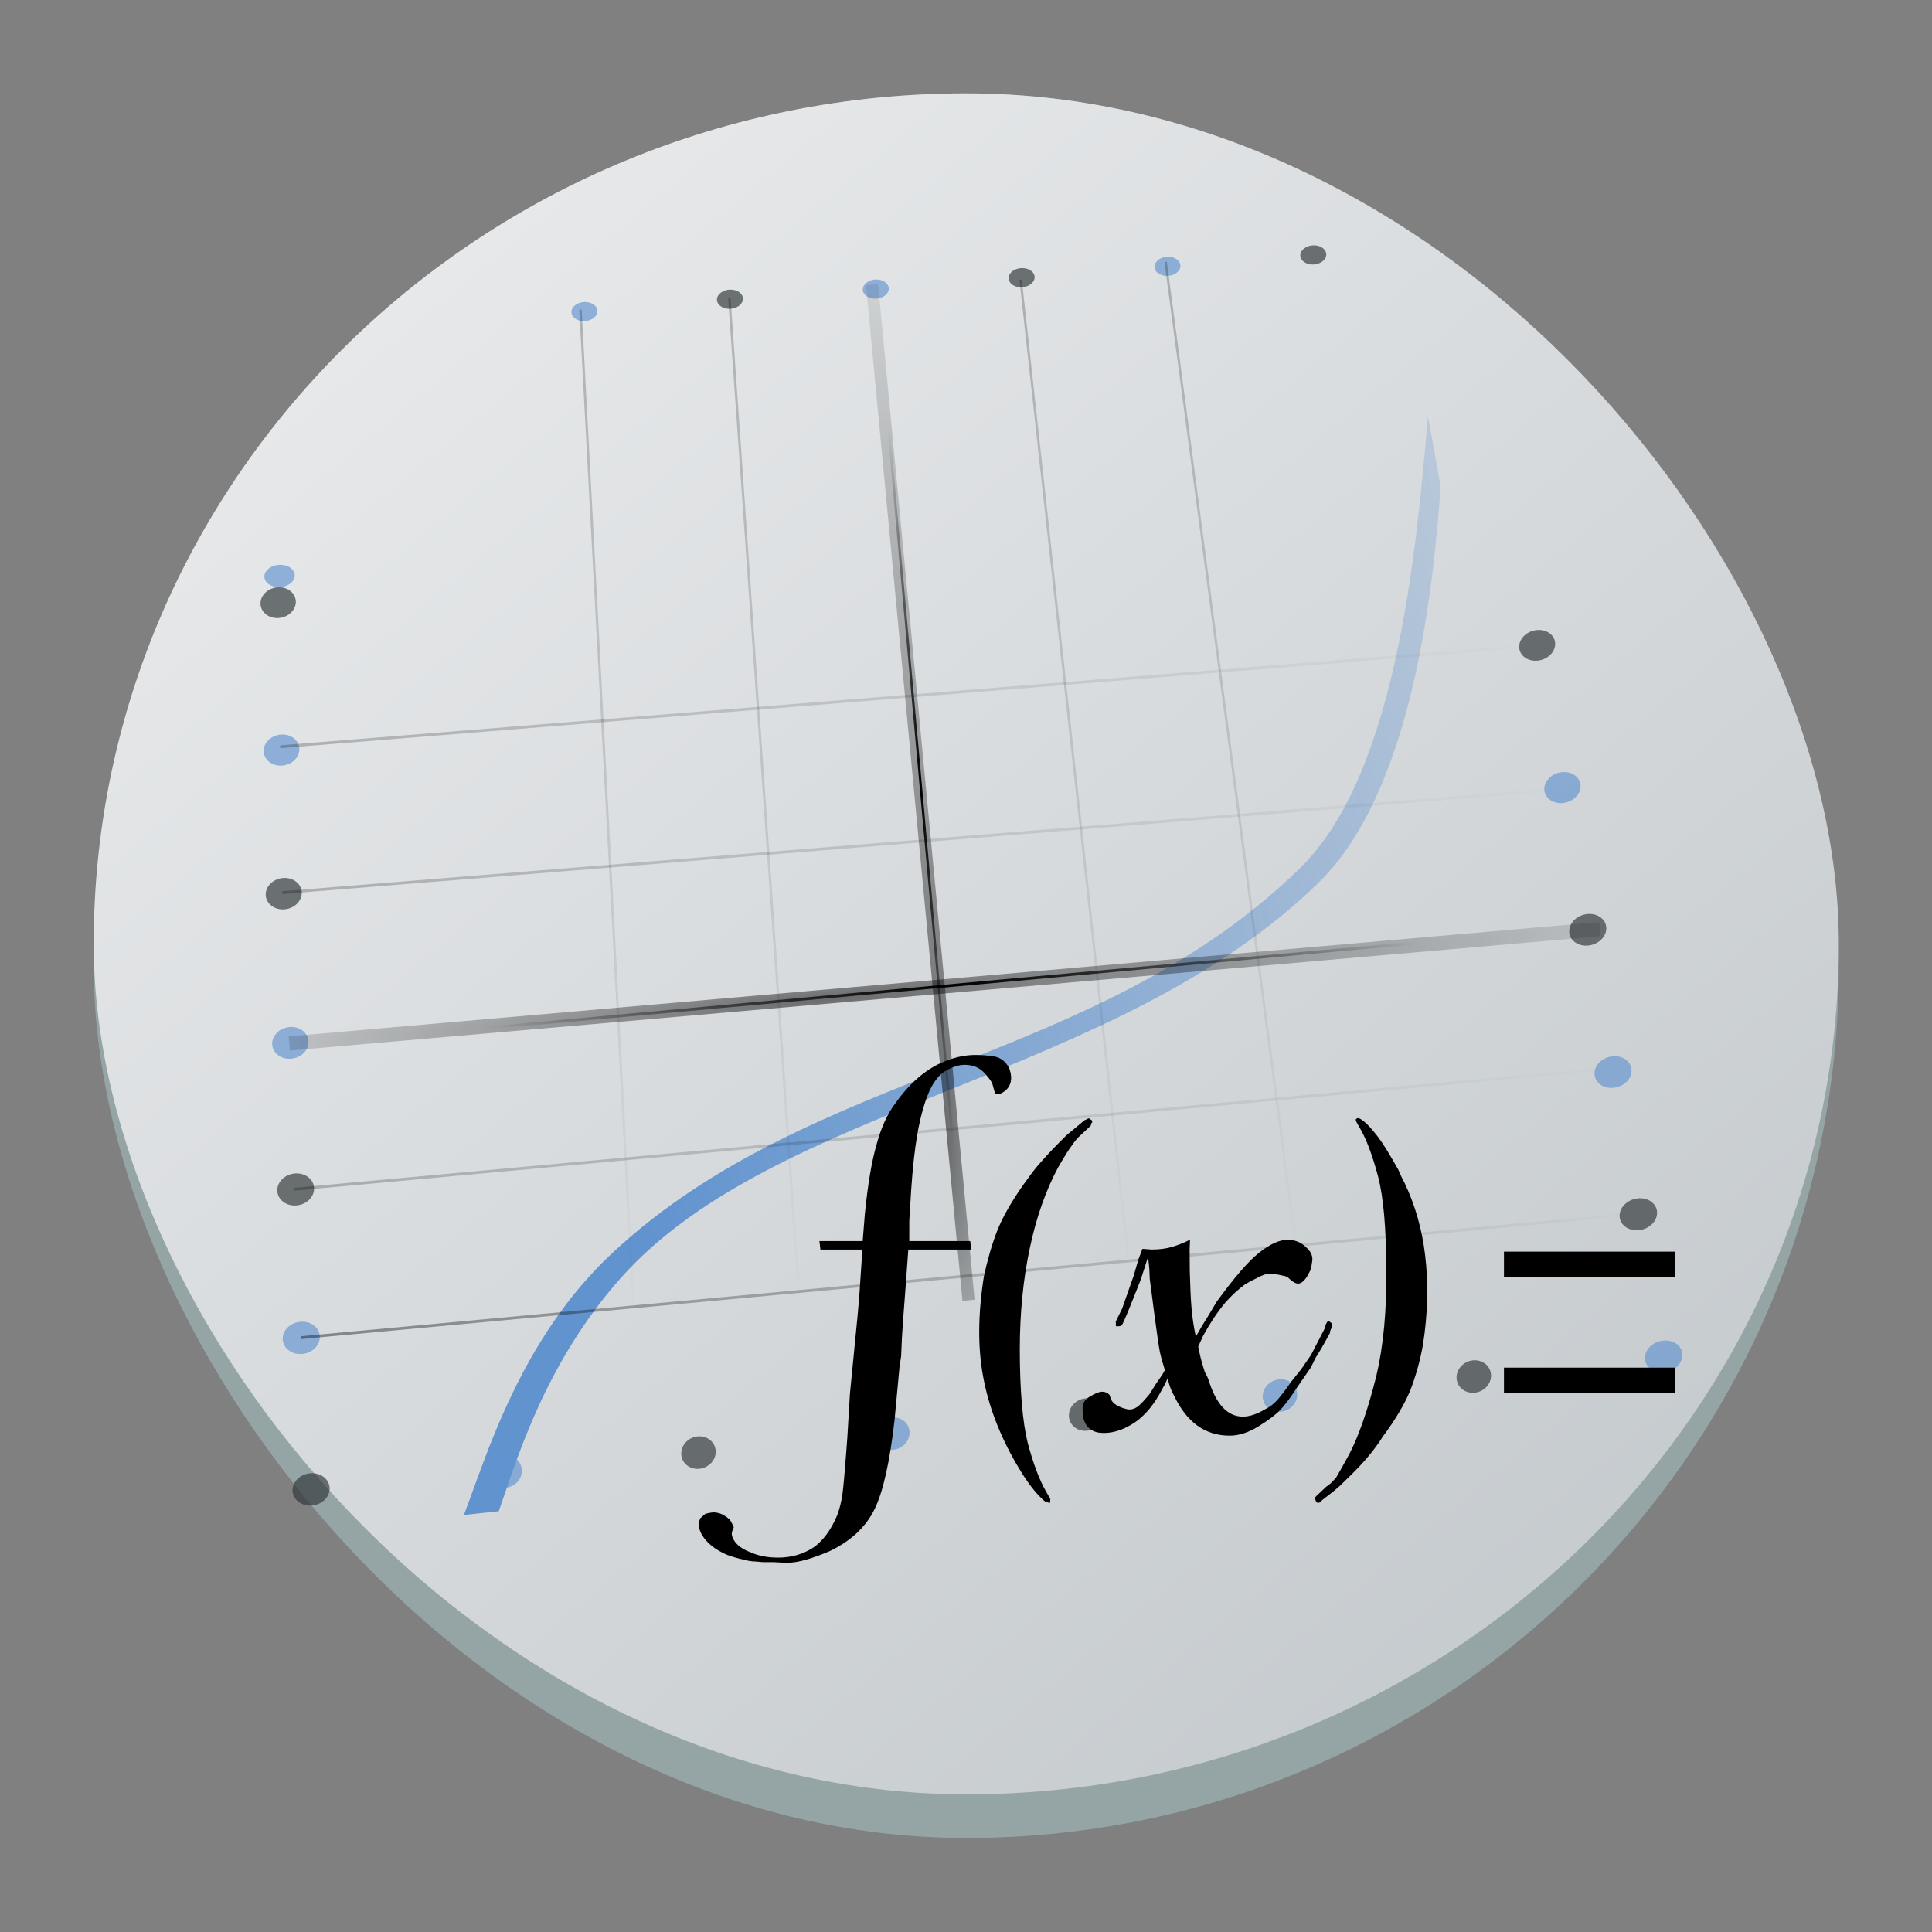 <?xml version="1.0" encoding="UTF-8" standalone="no"?>
<!-- Generator: Adobe Illustrator 12.0.0, SVG Export Plug-In . SVG Version: 6.00 Build 51448)  -->

<svg
   version="1.0"
   id="Livello_1"
   width="62"
   height="62"
   viewBox="0 0 62 62"
   overflow="visible"
   enable-background="new 0 0 126 111.715"
   xml:space="preserve"
   sodipodi:version="0.32"
   inkscape:version="1.4 (e7c3feb100, 2024-10-09)"
   sodipodi:docname="kmplot.svg"
   xmlns:inkscape="http://www.inkscape.org/namespaces/inkscape"
   xmlns:sodipodi="http://sodipodi.sourceforge.net/DTD/sodipodi-0.dtd"
   xmlns:xlink="http://www.w3.org/1999/xlink"
   xmlns="http://www.w3.org/2000/svg"
   xmlns:svg="http://www.w3.org/2000/svg"
   xmlns:rdf="http://www.w3.org/1999/02/22-rdf-syntax-ns#"
   xmlns:cc="http://creativecommons.org/ns#"
   xmlns:dc="http://purl.org/dc/elements/1.1/"><rect x="0" y="0" width="62" height="62" fill="#808080" stroke="none"/><defs
   id="defs242"><linearGradient
     inkscape:collect="always"
     id="linearGradient3270"><stop
       style="stop-color:#6193cf;stop-opacity:1;"
       offset="0"
       id="stop3272" /><stop
       style="stop-color:#6193cf;stop-opacity:0;"
       offset="1"
       id="stop3274" /></linearGradient><linearGradient
     inkscape:collect="always"
     id="linearGradient3198"><stop
       style="stop-color:black;stop-opacity:1;"
       offset="0"
       id="stop3200" /><stop
       style="stop-color:black;stop-opacity:0;"
       offset="1"
       id="stop3202" /></linearGradient><linearGradient
     id="linearGradient2866"><stop
       id="stop2868"
       offset="0"
       style="stop-color:#efefef;stop-opacity:1;" /><stop
       style="stop-color:#f8f8f8;stop-opacity:1;"
       offset="0.5"
       id="stop2874" /><stop
       id="stop2870"
       offset="1"
       style="stop-color:#e0e0e0;stop-opacity:1;" /></linearGradient><linearGradient
     id="linearGradient3670"><stop
       style="stop-color:#e8e8e8;stop-opacity:1;"
       offset="0"
       id="stop3672" /><stop
       style="stop-color:#969696;stop-opacity:0;"
       offset="1"
       id="stop3674" /></linearGradient><linearGradient
     id="linearGradient3650"><stop
       style="stop-color:#545454;stop-opacity:1;"
       offset="0"
       id="stop3652" /><stop
       style="stop-color:#b1b1b1;stop-opacity:1;"
       offset="1"
       id="stop3654" /></linearGradient><linearGradient
     id="linearGradient3396"><stop
       id="stop3398"
       offset="0"
       style="stop-color:#040404;stop-opacity:0;" /><stop
       style="stop-color:#040404;stop-opacity:0;"
       offset="0.65"
       id="stop3402" /><stop
       id="stop3400"
       offset="1"
       style="stop-color:#040404;stop-opacity:1;" /></linearGradient><linearGradient
     id="linearGradient3251"><stop
       style="stop-color:white;stop-opacity:1;"
       offset="0"
       id="stop3253" /><stop
       style="stop-color:#efefef;stop-opacity:1;"
       offset="1"
       id="stop3255" /></linearGradient><linearGradient
     id="linearGradient3243"><stop
       style="stop-color:yellow;stop-opacity:1;"
       offset="0"
       id="stop3245" /><stop
       style="stop-color:#ffbf00;stop-opacity:1;"
       offset="1"
       id="stop3247" /></linearGradient><linearGradient
     id="linearGradient2995"><stop
       style="stop-color:#4b4b4b;stop-opacity:1;"
       offset="0"
       id="stop2997" /><stop
       style="stop-color:#676767;stop-opacity:1;"
       offset="1"
       id="stop2999" /></linearGradient><linearGradient
     inkscape:collect="always"
     id="linearGradient2979"><stop
       style="stop-color:white;stop-opacity:1;"
       offset="0"
       id="stop2981" /><stop
       style="stop-color:white;stop-opacity:0;"
       offset="1"
       id="stop2983" /></linearGradient><linearGradient
     id="a-3"
     x1="428.816"
     x2="388.865"
     y1="547.634"
     y2="499.679"
     gradientTransform="matrix(1.051,0,0,1.05,-464.102,-472.99)"
     gradientUnits="userSpaceOnUse"><stop
       stop-color="#bdc3c7"
       offset="0"
       id="stop2193" /><stop
       stop-color="#eff0f1"
       offset="1"
       id="stop2195" /></linearGradient><linearGradient
     id="f"
     y1="42"
     x1="41"
     y2="10"
     x2="5"
     gradientUnits="userSpaceOnUse"
     gradientTransform="translate(38,-40.04)"><stop
       stop-color="#2e5d89"
       id="stop23" /><stop
       offset="1"
       stop-color="#1b92f4"
       id="stop25" /></linearGradient><linearGradient
     id="g"
     y1="42"
     x1="41"
     y2="10"
     x2="5"
     gradientUnits="userSpaceOnUse"
     gradientTransform="translate(-106.434,-56.06)"><stop
       stop-color="#06a370"
       id="stop28" /><stop
       offset="1"
       stop-color="#22d1b0"
       id="stop30" /></linearGradient><linearGradient
     gradientTransform="matrix(1.05,0,0,1.05,-378.117,-539.367)"
     gradientUnits="userSpaceOnUse"
     x2="426.695"
     y2="499.921"
     y1="547.675"
     id="a-6"
     x1="389.32"><stop
       stop-color="#18222a"
       style="stop-color:#1e2b35;stop-opacity:1"
       id="stop216" /><stop
       stop-color="#566069"
       offset="1"
       style="stop-color:#6d7983;stop-opacity:1"
       id="stop218" /></linearGradient><linearGradient
     id="linearGradient2086"><stop
       style="stop-color:#3f627d;stop-opacity:1;"
       offset="0"
       id="stop2088" /><stop
       style="stop-color:#000000;stop-opacity:1;"
       offset="1"
       id="stop2087" /></linearGradient><radialGradient
     cx="261.679"
     cy="652.951"
     r="470.012"
     fx="261.679"
     fy="652.951"
     id="radialGradient715-6-2"
     xlink:href="#linearGradient649"
     gradientTransform="scale(1.025,0.975)"
     gradientUnits="userSpaceOnUse" /><linearGradient
     id="linearGradient649"><stop
       style="stop-color:#ff97ff;stop-opacity:1;"
       offset="0"
       id="stop650" /><stop
       style="stop-color:#ff0000;stop-opacity:1;"
       offset="1"
       id="stop651" /></linearGradient><linearGradient
     id="linearGradient637"><stop
       style="stop-color:#ffffff;stop-opacity:0.635;"
       offset="0"
       id="stop638" /><stop
       style="stop-color:#ffffff;stop-opacity:0.239;"
       offset="1"
       id="stop639" /></linearGradient><linearGradient
     id="linearGradient2099"><stop
       style="stop-color:#ffff00;stop-opacity:0.635;"
       offset="0"
       id="stop2133-7-6" /><stop
       style="stop-color:#ffc200;stop-opacity:0;"
       offset="1"
       id="stop2134-5-1" /></linearGradient><linearGradient
     id="linearGradient2103"><stop
       style="stop-color:#ffffff;stop-opacity:1;"
       offset="0"
       id="stop2139-2-9" /><stop
       style="stop-color:#1d9dff;stop-opacity:1;"
       offset="1"
       id="stop2140-8-2" /></linearGradient><linearGradient
     id="linearGradient2107"><stop
       style="stop-color:#5ed7ff;stop-opacity:0.729;"
       offset="0"
       id="stop2145-3-3" /><stop
       style="stop-color:#005f8d;stop-opacity:0.71;"
       offset="1"
       id="stop2146-6-7" /></linearGradient><linearGradient
     x1="0"
     y1="0"
     x2="1"
     y2="0"
     id="linearGradient2109"
     xlink:href="#linearGradient2086"
     gradientUnits="objectBoundingBox"
     spreadMethod="pad" /><radialGradient
     cx="0.5"
     cy="0.977"
     r="0.703"
     fx="0.5"
     fy="0.977"
     id="radialGradient2143"
     xlink:href="#linearGradient607" /><radialGradient
     cx="0.5"
     cy="0.555"
     r="0.486"
     fx="0.5"
     fy="0.555"
     id="radialGradient2145"
     xlink:href="#linearGradient649" /><radialGradient
     cx="0.991"
     cy="0.508"
     r="1.812"
     fx="0.991"
     fy="0.508"
     id="radialGradient2147"
     xlink:href="#linearGradient717" /><linearGradient
     x1="0.483"
     y1="-2.9551026e-07"
     x2="0.483"
     y2="0.875"
     id="linearGradient2111"
     xlink:href="#linearGradient637" /><radialGradient
     cx="1.121"
     cy="0.516"
     r="1.592"
     fx="1.121"
     fy="0.516"
     id="radialGradient2150"
     xlink:href="#linearGradient717" /><radialGradient
     cx="0.5"
     cy="0.555"
     r="0.486"
     fx="0.5"
     fy="0.555"
     id="radialGradient2152"
     xlink:href="#linearGradient638" /><radialGradient
     cx="0.507"
     cy="0.93"
     r="0.739"
     fx="0.507"
     fy="0.93"
     id="radialGradient2154"
     xlink:href="#linearGradient717" /><linearGradient
     x1="0.463"
     y1="0.039"
     x2="0.456"
     y2="0.766"
     id="linearGradient2113"
     xlink:href="#linearGradient641" /><radialGradient
     cx="0.5"
     cy="0.977"
     r="0.703"
     fx="0.5"
     fy="0.977"
     id="radialGradient2186"
     xlink:href="#linearGradient607"
     style="fill:url(#radialGradient610-6)" /><radialGradient
     cx="0.5"
     cy="0.555"
     r="0.486"
     fx="0.5"
     fy="0.555"
     id="radialGradient2188"
     xlink:href="#linearGradient649"
     style="fill:url(#radialGradient610-6)" /><radialGradient
     cx="0.991"
     cy="0.508"
     r="1.812"
     fx="0.991"
     fy="0.508"
     id="radialGradient2190"
     xlink:href="#linearGradient717"
     style="fill:url(#radialGradient610-6)" /><radialGradient
     cx="1.121"
     cy="0.516"
     r="1.592"
     fx="1.121"
     fy="0.516"
     id="radialGradient2194"
     xlink:href="#linearGradient717"
     style="fill:url(#radialGradient610-6)" /><radialGradient
     cx="0.5"
     cy="0.555"
     r="0.486"
     fx="0.5"
     fy="0.555"
     id="radialGradient2196"
     xlink:href="#linearGradient638"
     style="fill:url(#radialGradient610-6)" /><radialGradient
     cx="0.507"
     cy="0.93"
     r="0.739"
     fx="0.507"
     fy="0.93"
     id="radialGradient2198"
     xlink:href="#linearGradient717"
     style="fill:url(#radialGradient610-6)" /><radialGradient
     inkscape:collect="always"
     xlink:href="#linearGradient3198"
     id="radialGradient3142-3-9"
     cx="56.618"
     cy="53.388"
     fx="56.618"
     fy="53.388"
     r="6.058"
     gradientTransform="matrix(0.291,-0.001,-0.107,2.007,125.94,-78.773)"
     gradientUnits="userSpaceOnUse" /><radialGradient
     inkscape:collect="always"
     xlink:href="#linearGradient3198"
     id="radialGradient3186-8-1"
     cx="56.53"
     cy="53.388"
     fx="55.983"
     fy="56.927"
     r="6.723"
     gradientTransform="matrix(0.29,-0.045,0.225,2.386,108.276,-96.559)"
     gradientUnits="userSpaceOnUse" /><radialGradient
     inkscape:collect="always"
     xlink:href="#linearGradient3198"
     id="radialGradient3130-5-2"
     cx="64.506"
     cy="63.379"
     fx="64.506"
     fy="63.379"
     r="45.848"
     gradientTransform="matrix(0.341,-0.002,-0.002,0.03,115.345,31.142)"
     gradientUnits="userSpaceOnUse" /><radialGradient
     inkscape:collect="always"
     xlink:href="#linearGradient3198"
     id="radialGradient3196-8-7"
     cx="64.681"
     cy="63.379"
     fx="58.186"
     fy="64.543"
     r="46.601"
     gradientTransform="matrix(0.446,-0.039,8.7620254e-4,0.032,108.423,33.489)"
     gradientUnits="userSpaceOnUse" /><linearGradient
     inkscape:collect="always"
     xlink:href="#a-3"
     id="linearGradient2336"
     gradientUnits="userSpaceOnUse"
     gradientTransform="matrix(1.051,0,0,1.05,-291.629,-517.519)"
     x1="428.816"
     y1="547.634"
     x2="388.865"
     y2="499.679" /><linearGradient
     inkscape:collect="always"
     xlink:href="#linearGradient3270"
     id="linearGradient2338"
     gradientUnits="userSpaceOnUse"
     gradientTransform="matrix(0.273,0.048,-0.048,0.273,123.835,13.375)"
     x1="27.055"
     y1="63.926"
     x2="131.277"
     y2="13.463" /><linearGradient
     inkscape:collect="always"
     xlink:href="#linearGradient3198"
     id="linearGradient2340"
     gradientUnits="userSpaceOnUse"
     gradientTransform="matrix(0.291,-0.001,-0.016,0.295,121.084,12.625)"
     x1="26.195"
     y1="55.316"
     x2="35.331"
     y2="55.316" /><linearGradient
     inkscape:collect="always"
     xlink:href="#linearGradient3198"
     id="linearGradient2342"
     gradientUnits="userSpaceOnUse"
     gradientTransform="matrix(0.291,-0.001,-0.016,0.295,121.084,12.625)"
     x1="38.465"
     y1="54.439"
     x2="49.004"
     y2="54.439" /><linearGradient
     inkscape:collect="always"
     xlink:href="#linearGradient2979"
     id="linearGradient2344"
     gradientUnits="userSpaceOnUse"
     gradientTransform="matrix(0.291,-0.001,-0.016,0.295,121.084,12.625)"
     x1="26.994"
     y1="91.863"
     x2="62.676"
     y2="53.388" /><linearGradient
     inkscape:collect="always"
     xlink:href="#linearGradient3198"
     id="linearGradient2346"
     gradientUnits="userSpaceOnUse"
     gradientTransform="matrix(0.291,-0.001,-0.016,0.295,121.084,12.625)"
     x1="62.479"
     y1="52.424"
     x2="76.173"
     y2="52.424" /><linearGradient
     inkscape:collect="always"
     xlink:href="#linearGradient3198"
     id="linearGradient2348"
     gradientUnits="userSpaceOnUse"
     gradientTransform="matrix(0.291,-0.001,-0.016,0.295,121.084,12.625)"
     x1="74.399"
     y1="51.197"
     x2="90.021"
     y2="51.197" /><linearGradient
     inkscape:collect="always"
     xlink:href="#linearGradient3198"
     id="linearGradient2350"
     gradientUnits="userSpaceOnUse"
     gradientTransform="matrix(0.341,-0.002,-0.018,0.345,116.406,11.176)"
     x1="20.41"
     y1="83.537"
     x2="115.087"
     y2="83.537" /><linearGradient
     inkscape:collect="always"
     xlink:href="#linearGradient3198"
     id="linearGradient2352"
     gradientUnits="userSpaceOnUse"
     gradientTransform="matrix(0.341,-0.002,-0.018,0.345,116.406,11.176)"
     x1="19.358"
     y1="73.283"
     x2="112.983"
     y2="73.283" /><linearGradient
     inkscape:collect="always"
     xlink:href="#linearGradient2979"
     id="linearGradient2354"
     gradientUnits="userSpaceOnUse"
     gradientTransform="matrix(0.341,-0.002,-0.018,0.345,116.406,11.176)"
     x1="26.994"
     y1="91.863"
     x2="62.676"
     y2="53.388" /><linearGradient
     inkscape:collect="always"
     xlink:href="#linearGradient2979"
     id="linearGradient2356"
     gradientUnits="userSpaceOnUse"
     gradientTransform="matrix(0.341,-0.002,-0.018,0.345,116.406,11.176)"
     x1="26.994"
     y1="91.863"
     x2="62.676"
     y2="53.388" /><linearGradient
     inkscape:collect="always"
     xlink:href="#linearGradient3198"
     id="linearGradient2358"
     gradientUnits="userSpaceOnUse"
     gradientTransform="matrix(0.341,-0.002,-0.018,0.345,116.406,11.176)"
     x1="17.43"
     y1="53.212"
     x2="108.251"
     y2="53.212" /><linearGradient
     inkscape:collect="always"
     xlink:href="#linearGradient3198"
     id="linearGradient2360"
     gradientUnits="userSpaceOnUse"
     gradientTransform="matrix(0.341,-0.002,-0.018,0.345,116.406,11.176)"
     x1="16.729"
     y1="43.133"
     x2="105.621"
     y2="43.133" /></defs><sodipodi:namedview
   inkscape:window-height="994"
   inkscape:window-width="1920"
   inkscape:pageshadow="2"
   inkscape:pageopacity="0.0"
   borderopacity="1.0"
   bordercolor="#666666"
   pagecolor="#ffffff"
   id="base"
   inkscape:zoom="7.9419152"
   inkscape:cx="37.333564"
   inkscape:cy="33.241352"
   inkscape:window-x="0"
   inkscape:window-y="0"
   inkscape:current-layer="Livello_1"
   showguides="true"
   inkscape:guide-bbox="true"
   inkscape:showpageshadow="2"
   inkscape:pagecheckerboard="0"
   inkscape:deskcolor="#d1d1d1"
   showgrid="false"
   inkscape:window-maximized="1"><sodipodi:guide
     orientation="horizontal"
     position="0,537.537"
     id="guide1993"
     inkscape:locked="false" /></sodipodi:namedview>




<g
   id="g1"
   transform="matrix(1.332,0,0,1.333,-152.567,-12.295)"><rect
     x="116.797"
     y="11.471"
     width="42.044"
     height="42"
     rx="21.022"
     ry="21"
     fill="#95a5a6"
     id="rect2220-0"
     style="stroke-width:1.051" /><rect
     x="116.797"
     y="11.471"
     width="42.044"
     height="40.95"
     rx="21.022"
     ry="20.475"
     id="rect2222-9"
     style="fill:url(#linearGradient2336);stroke-width:1.051" /><path
     style="fill:url(#linearGradient2338);fill-opacity:1;fill-rule:evenodd;stroke:none;stroke-width:0.691;stroke-linecap:butt;stroke-linejoin:miter;stroke-miterlimit:4;stroke-dasharray:none;stroke-opacity:1"
     d="m 148.944,19.248 c -0.279,3.146 -0.734,8.583 -3.083,10.875 -4.893,4.775 -11.763,4.784 -16.57,9.267 -2.234,2.081 -3.052,4.958 -3.575,6.305 l 0.84,-0.09 c 0.403,-1.133 1.08,-3.523 2.937,-5.611 3.754,-4.223 11.927,-4.751 16.819,-9.525 2.235,-2.181 2.751,-6.944 2.937,-9.53 z"
     id="path3251-4-5-3"
     sodipodi:nodetypes="cssccsscc" /><ellipse
     transform="matrix(1,-0.005,-0.053,0.999,0,0)"
     id="path2088-8-6"
     style="opacity:0.66;fill:#2e3436;fill-opacity:1;fill-rule:nonzero;stroke:none;stroke-width:0.273;stroke-linecap:round;stroke-linejoin:round;stroke-miterlimit:4;stroke-dasharray:none;stroke-dashoffset:4;stroke-opacity:1"
     cx="147.034"
     cy="16.112"
     rx="0.313"
     ry="0.231" /><ellipse
     style="opacity:0.66;fill:#6193cf;fill-opacity:1;fill-rule:nonzero;stroke:none;stroke-width:0.273;stroke-linecap:round;stroke-linejoin:round;stroke-miterlimit:4;stroke-dasharray:none;stroke-dashoffset:4;stroke-opacity:1"
     id="path2090-4-0"
     transform="matrix(1,-0.005,-0.053,0.999,0,0)"
     cx="143.534"
     cy="16.369"
     rx="0.313"
     ry="0.231" /><ellipse
     transform="matrix(1,-0.005,-0.053,0.999,0,0)"
     id="path2092-3-6"
     style="opacity:0.66;fill:#2e3436;fill-opacity:1;fill-rule:nonzero;stroke:none;stroke-width:0.273;stroke-linecap:round;stroke-linejoin:round;stroke-miterlimit:4;stroke-dasharray:none;stroke-dashoffset:4;stroke-opacity:1"
     cx="140.034"
     cy="16.625"
     rx="0.313"
     ry="0.231" /><ellipse
     style="opacity:0.66;fill:#6193cf;fill-opacity:1;fill-rule:nonzero;stroke:none;stroke-width:0.273;stroke-linecap:round;stroke-linejoin:round;stroke-miterlimit:4;stroke-dasharray:none;stroke-dashoffset:4;stroke-opacity:1"
     id="path2094-1-2"
     transform="matrix(1,-0.005,-0.053,0.999,0,0)"
     cx="136.534"
     cy="16.882"
     rx="0.313"
     ry="0.231" /><ellipse
     transform="matrix(1,-0.005,-0.053,0.999,0,0)"
     id="path2096-4-6"
     style="opacity:0.66;fill:#2e3436;fill-opacity:1;fill-rule:nonzero;stroke:none;stroke-width:0.273;stroke-linecap:round;stroke-linejoin:round;stroke-miterlimit:4;stroke-dasharray:none;stroke-dashoffset:4;stroke-opacity:1"
     cx="133.033"
     cy="17.109"
     rx="0.313"
     ry="0.231" /><ellipse
     style="opacity:0.66;fill:#6193cf;fill-opacity:1;fill-rule:nonzero;stroke:none;stroke-width:0.273;stroke-linecap:round;stroke-linejoin:round;stroke-miterlimit:4;stroke-dasharray:none;stroke-dashoffset:4;stroke-opacity:1"
     id="path2098-9-1"
     transform="matrix(1,-0.005,-0.053,0.999,0,0)"
     cx="129.542"
     cy="17.389"
     rx="0.313"
     ry="0.231" /><path
     style="opacity:0.23;fill:none;fill-opacity:1;fill-rule:evenodd;stroke:url(#linearGradient2340);stroke-width:0.058;stroke-linecap:butt;stroke-linejoin:miter;stroke-miterlimit:4;stroke-dasharray:none;stroke-opacity:1"
     d="m 128.525,16.679 1.304,24.455"
     id="path2221-2-8" /><path
     style="opacity:0.23;fill:none;fill-opacity:1;fill-rule:evenodd;stroke:url(#linearGradient2342);stroke-width:0.058;stroke-linecap:butt;stroke-linejoin:miter;stroke-miterlimit:4;stroke-dasharray:none;stroke-opacity:1"
     d="m 132.112,16.404 1.712,24.453"
     id="path2223-0-7" /><path
     style="fill:url(#linearGradient2344);fill-opacity:1;fill-rule:evenodd;stroke:url(#radialGradient3142-3-9);stroke-width:0.058;stroke-linecap:butt;stroke-linejoin:miter;stroke-miterlimit:4;stroke-dasharray:none;stroke-opacity:1"
     d="m 135.646,16.18 2.183,24.244"
     id="path2225-6-9" /><path
     style="opacity:0.23;fill:none;fill-opacity:1;fill-rule:evenodd;stroke:url(#linearGradient2346);stroke-width:0.058;stroke-linecap:butt;stroke-linejoin:miter;stroke-miterlimit:4;stroke-dasharray:none;stroke-opacity:1"
     d="m 139.129,15.957 2.651,24.087"
     id="path2227-8-2" /><path
     style="opacity:0.23;fill:none;fill-opacity:1;fill-rule:evenodd;stroke:url(#linearGradient2348);stroke-width:0.058;stroke-linecap:butt;stroke-linejoin:miter;stroke-miterlimit:4;stroke-dasharray:none;stroke-opacity:1"
     d="m 142.623,15.526 3.207,24.188"
     id="path2229-9-0" /><path
     style="opacity:0.508;fill:none;fill-opacity:0.75;fill-rule:evenodd;stroke:url(#radialGradient3186-8-1);stroke-width:0.293px;stroke-linecap:butt;stroke-linejoin:miter;stroke-opacity:1"
     d="m 135.549,16.077 2.325,24.45"
     id="path3178-2-2" /><ellipse
     style="opacity:0.66;fill:#2e3436;fill-opacity:1;fill-rule:nonzero;stroke:none;stroke-width:0.409;stroke-linecap:round;stroke-linejoin:round;stroke-miterlimit:4;stroke-dasharray:none;stroke-dashoffset:4;stroke-opacity:1"
     id="path2072-7-3"
     transform="matrix(1,-0.005,-0.053,0.999,0,0)"
     cx="152.335"
     cy="43.168"
     rx="0.415"
     ry="0.392" /><ellipse
     transform="matrix(1,-0.005,-0.053,0.999,0,0)"
     id="path2074-2-7"
     style="opacity:0.66;fill:#6193cf;fill-opacity:1;fill-rule:nonzero;stroke:none;stroke-width:0.409;stroke-linecap:round;stroke-linejoin:round;stroke-miterlimit:4;stroke-dasharray:none;stroke-dashoffset:4;stroke-opacity:1"
     cx="147.688"
     cy="43.603"
     rx="0.415"
     ry="0.392" /><ellipse
     style="opacity:0.66;fill:#2e3436;fill-opacity:1;fill-rule:nonzero;stroke:none;stroke-width:0.409;stroke-linecap:round;stroke-linejoin:round;stroke-miterlimit:4;stroke-dasharray:none;stroke-dashoffset:4;stroke-opacity:1"
     id="path2076-7-5"
     transform="matrix(1,-0.005,-0.053,0.999,0,0)"
     cx="143.041"
     cy="44.038"
     rx="0.415"
     ry="0.392" /><ellipse
     transform="matrix(1,-0.005,-0.053,0.999,0,0)"
     id="path2078-2-9"
     style="opacity:0.66;fill:#6193cf;fill-opacity:1;fill-rule:nonzero;stroke:none;stroke-width:0.409;stroke-linecap:round;stroke-linejoin:round;stroke-miterlimit:4;stroke-dasharray:none;stroke-dashoffset:4;stroke-opacity:1"
     cx="138.395"
     cy="44.473"
     rx="0.415"
     ry="0.392" /><ellipse
     style="opacity:0.66;fill:#2e3436;fill-opacity:1;fill-rule:nonzero;stroke:none;stroke-width:0.409;stroke-linecap:round;stroke-linejoin:round;stroke-miterlimit:4;stroke-dasharray:none;stroke-dashoffset:4;stroke-opacity:1"
     id="path2080-2-2"
     transform="matrix(1,-0.005,-0.053,0.999,0,0)"
     cx="133.748"
     cy="44.908"
     rx="0.415"
     ry="0.392" /><ellipse
     transform="matrix(1,-0.005,-0.053,0.999,0,0)"
     id="path2082-6-2"
     style="opacity:0.66;fill:#6193cf;fill-opacity:1;fill-rule:nonzero;stroke:none;stroke-width:0.409;stroke-linecap:round;stroke-linejoin:round;stroke-miterlimit:4;stroke-dasharray:none;stroke-dashoffset:4;stroke-opacity:1"
     cx="129.101"
     cy="45.344"
     rx="0.415"
     ry="0.392" /><ellipse
     style="opacity:0.66;fill:#6193cf;fill-opacity:1;fill-rule:nonzero;stroke:none;stroke-width:0.319;stroke-linecap:round;stroke-linejoin:round;stroke-miterlimit:4;stroke-dasharray:none;stroke-dashoffset:4;stroke-opacity:1"
     id="path2102-1-8"
     transform="matrix(1,-0.005,-0.053,0.999,0,0)"
     cx="122.533"
     cy="23.727"
     rx="0.366"
     ry="0.27" /><ellipse
     transform="matrix(-1,0.005,-0.053,0.999,0,0)"
     id="path2138-0-9"
     style="opacity:0.66;fill:#2e3436;fill-opacity:1;fill-rule:nonzero;stroke:none;stroke-width:0.403;stroke-linecap:round;stroke-linejoin:round;stroke-miterlimit:4;stroke-dasharray:none;stroke-dashoffset:4;stroke-opacity:1"
     cx="-122.533"
     cy="24.369"
     rx="0.425"
     ry="0.371" /><ellipse
     style="opacity:0.66;fill:#6193cf;fill-opacity:1;fill-rule:nonzero;stroke:none;stroke-width:0.407;stroke-linecap:round;stroke-linejoin:round;stroke-miterlimit:4;stroke-dasharray:none;stroke-dashoffset:4;stroke-opacity:1"
     id="path2140-6-7"
     transform="matrix(-1,0.005,-0.053,0.999,0,0)"
     cx="-122.802"
     cy="27.923"
     rx="0.43"
     ry="0.375" /><ellipse
     transform="matrix(-1,0.005,-0.053,0.999,0,0)"
     id="path2142-1-3"
     style="opacity:0.66;fill:#2e3436;fill-opacity:1;fill-rule:nonzero;stroke:none;stroke-width:0.412;stroke-linecap:round;stroke-linejoin:round;stroke-miterlimit:4;stroke-dasharray:none;stroke-dashoffset:4;stroke-opacity:1"
     cx="-123.039"
     cy="31.385"
     rx="0.434"
     ry="0.379" /><ellipse
     style="opacity:0.66;fill:#6193cf;fill-opacity:1;fill-rule:nonzero;stroke:none;stroke-width:0.416;stroke-linecap:round;stroke-linejoin:round;stroke-miterlimit:4;stroke-dasharray:none;stroke-dashoffset:4;stroke-opacity:1"
     id="path2144-5-6"
     transform="matrix(-1,0.005,-0.053,0.999,0,0)"
     cx="-123.389"
     cy="34.982"
     rx="0.438"
     ry="0.383" /><ellipse
     transform="matrix(-1,0.005,-0.053,0.999,0,0)"
     id="path2146-9-1"
     style="opacity:0.66;fill:#2e3436;fill-opacity:1;fill-rule:nonzero;stroke:none;stroke-width:0.42;stroke-linecap:round;stroke-linejoin:round;stroke-miterlimit:4;stroke-dasharray:none;stroke-dashoffset:4;stroke-opacity:1"
     cx="-123.705"
     cy="38.516"
     rx="0.443"
     ry="0.387" /><ellipse
     style="opacity:0.66;fill:#6193cf;fill-opacity:1;fill-rule:nonzero;stroke:none;stroke-width:0.424;stroke-linecap:round;stroke-linejoin:round;stroke-miterlimit:4;stroke-dasharray:none;stroke-dashoffset:4;stroke-opacity:1"
     id="path2148-4-2"
     transform="matrix(-1,0.005,-0.053,0.999,0,0)"
     cx="-124.029"
     cy="42.094"
     rx="0.447"
     ry="0.39" /><ellipse
     transform="matrix(-1,0.005,-0.053,0.999,0,0)"
     id="path2150-9-9"
     style="opacity:0.66;fill:#2e3436;fill-opacity:1;fill-rule:nonzero;stroke:none;stroke-width:0.424;stroke-linecap:round;stroke-linejoin:round;stroke-miterlimit:4;stroke-dasharray:none;stroke-dashoffset:4;stroke-opacity:1"
     cx="-124.459"
     cy="45.748"
     rx="0.447"
     ry="0.39" /><ellipse
     transform="matrix(-0.99,0.138,0.085,0.996,0,0)"
     id="path2195-0-3"
     style="opacity:0.66;fill:#2e3436;fill-opacity:1;fill-rule:nonzero;stroke:none;stroke-width:0.406;stroke-linecap:round;stroke-linejoin:round;stroke-miterlimit:4;stroke-dasharray:none;stroke-dashoffset:4;stroke-opacity:1"
     cx="-149.196"
     cy="45.531"
     rx="0.437"
     ry="0.367" /><ellipse
     style="opacity:0.66;fill:#6193cf;fill-opacity:1;fill-rule:nonzero;stroke:none;stroke-width:0.41;stroke-linecap:round;stroke-linejoin:round;stroke-miterlimit:4;stroke-dasharray:none;stroke-dashoffset:4;stroke-opacity:1"
     id="path2197-9-1"
     transform="matrix(-0.99,0.138,0.085,0.996,0,0)"
     cx="-149.512"
     cy="49.013"
     rx="0.441"
     ry="0.37" /><ellipse
     transform="matrix(-0.99,0.138,0.085,0.996,0,0)"
     id="path2199-1-9"
     style="opacity:0.66;fill:#2e3436;fill-opacity:1;fill-rule:nonzero;stroke:none;stroke-width:0.419;stroke-linecap:round;stroke-linejoin:round;stroke-miterlimit:4;stroke-dasharray:none;stroke-dashoffset:4;stroke-opacity:1"
     cx="-149.829"
     cy="52.494"
     rx="0.45"
     ry="0.378" /><ellipse
     style="opacity:0.66;fill:#6193cf;fill-opacity:1;fill-rule:nonzero;stroke:none;stroke-width:0.419;stroke-linecap:round;stroke-linejoin:round;stroke-miterlimit:4;stroke-dasharray:none;stroke-dashoffset:4;stroke-opacity:1"
     id="path2201-7-4"
     transform="matrix(-0.99,0.138,0.085,0.996,0,0)"
     cx="-150.145"
     cy="55.976"
     rx="0.45"
     ry="0.378" /><ellipse
     transform="matrix(-0.99,0.138,0.085,0.996,0,0)"
     id="path2203-7-7"
     style="opacity:0.66;fill:#2e3436;fill-opacity:1;fill-rule:nonzero;stroke:none;stroke-width:0.423;stroke-linecap:round;stroke-linejoin:round;stroke-miterlimit:4;stroke-dasharray:none;stroke-dashoffset:4;stroke-opacity:1"
     cx="-150.462"
     cy="59.458"
     rx="0.455"
     ry="0.382" /><ellipse
     style="opacity:0.66;fill:#6193cf;fill-opacity:1;fill-rule:nonzero;stroke:none;stroke-width:0.423;stroke-linecap:round;stroke-linejoin:round;stroke-miterlimit:4;stroke-dasharray:none;stroke-dashoffset:4;stroke-opacity:1"
     id="path2205-1-8"
     transform="matrix(-0.99,0.138,0.085,0.996,0,0)"
     cx="-150.779"
     cy="62.94"
     rx="0.455"
     ry="0.382" /><path
     style="opacity:0.402;fill:none;fill-opacity:1;fill-rule:evenodd;stroke:url(#linearGradient2350);stroke-width:0.068;stroke-linecap:butt;stroke-linejoin:miter;stroke-miterlimit:4;stroke-dasharray:none;stroke-opacity:1"
     d="m 121.79,41.427 32.368,-2.999 v 0"
     id="path2207-1-4" /><path
     style="opacity:0.23;fill:none;fill-opacity:1;fill-rule:evenodd;stroke:url(#linearGradient2352);stroke-width:0.068;stroke-linecap:butt;stroke-linejoin:miter;stroke-miterlimit:4;stroke-dasharray:none;stroke-opacity:1"
     d="M 121.621,37.855 153.628,34.919"
     id="path2209-5-5" /><path
     style="fill:url(#linearGradient2354);fill-opacity:1;fill-rule:evenodd;stroke:url(#radialGradient3130-5-2);stroke-width:0.068;stroke-linecap:butt;stroke-linejoin:miter;stroke-miterlimit:4;stroke-dasharray:none;stroke-opacity:1"
     d="m 121.565,34.405 31.346,-2.873"
     id="path2211-9-0" /><path
     style="opacity:0.23;fill:url(#linearGradient2356);fill-opacity:1;fill-rule:evenodd;stroke:url(#linearGradient2358);stroke-width:0.068;stroke-linecap:butt;stroke-linejoin:miter;stroke-miterlimit:4;stroke-dasharray:none;stroke-opacity:1"
     d="m 121.343,30.713 31.028,-2.508"
     id="path2213-7-3" /><path
     style="opacity:0.23;fill:none;fill-opacity:1;fill-rule:evenodd;stroke:url(#linearGradient2360);stroke-width:0.068;stroke-linecap:butt;stroke-linejoin:miter;stroke-miterlimit:4;stroke-dasharray:none;stroke-opacity:1"
     d="m 121.291,27.201 30.367,-2.445"
     id="path2215-7-6" /><path
     style="opacity:0.508;fill:none;fill-opacity:0.75;fill-rule:evenodd;stroke:url(#radialGradient3196-8-7);stroke-width:0.343px;stroke-linecap:butt;stroke-linejoin:miter;stroke-opacity:1"
     d="m 121.509,34.344 31.578,-2.753"
     id="path3188-6-1" /><path
     style="font-style:normal;font-variant:normal;font-weight:normal;font-stretch:normal;font-size:37.253px;line-height:125%;font-family:Cotillion;text-align:start;writing-mode:lr-tb;text-anchor:start;fill:#000000;fill-opacity:1;stroke:none;stroke-width:0.282px;stroke-linecap:butt;stroke-linejoin:miter;stroke-opacity:1"
     d="m 138.888,35.047 c 0.045,0.242 -0.037,0.41 -0.245,0.505 -0.036,0.01 -0.078,0.01 -0.126,0 l -0.021,-0.063 -0.044,-0.158 c -0.01,-0.052 -0.072,-0.142 -0.187,-0.268 -0.121,-0.137 -0.282,-0.205 -0.482,-0.205 -0.126,1e-5 -0.258,0.037 -0.394,0.11 -0.143,0.063 -0.267,0.184 -0.375,0.363 -0.107,0.179 -0.205,0.447 -0.293,0.805 -0.04,0.168 -0.068,0.31 -0.086,0.426 -0.058,0.337 -0.106,0.773 -0.143,1.309 l -0.045,0.741 -9.1e-4,0.489 h 1.469 l 0.024,0.205 h -1.516 l -0.065,0.899 -0.059,0.773 -0.029,0.442 -0.02,0.457 -0.037,0.237 -0.121,1.294 c -0.116,1.02 -0.278,1.741 -0.488,2.161 -0.21,0.421 -0.566,0.752 -1.068,0.994 -0.194,0.084 -0.38,0.152 -0.561,0.205 -0.18,0.053 -0.344,0.079 -0.491,0.079 l -0.309,-0.016 h -0.253 l -0.183,-0.016 c -0.084,-1.3e-5 -0.183,-0.016 -0.296,-0.047 -0.107,-0.021 -0.233,-0.058 -0.38,-0.11 -0.294,-0.126 -0.499,-0.289 -0.614,-0.489 -0.079,-0.137 -0.092,-0.268 -0.038,-0.394 l 0.126,-0.11 c 0.093,-0.021 0.155,-0.032 0.187,-0.032 0.147,-1.2e-5 0.284,0.063 0.409,0.189 0.055,0.095 0.083,0.153 0.085,0.174 l -0.033,0.079 c -0.027,0.063 -0.016,0.137 0.033,0.221 0.073,0.126 0.21,0.226 0.41,0.3 0.185,0.084 0.405,0.126 0.657,0.126 0.316,-10e-7 0.597,-0.079 0.842,-0.237 0.235,-0.158 0.431,-0.421 0.586,-0.789 0.061,-0.168 0.102,-0.342 0.126,-0.521 0.023,-0.179 0.053,-0.51 0.089,-0.994 l 0.027,-0.363 0.062,-1.041 0.181,-1.846 0.042,-0.473 0.077,-1.152 h -1.011 l -0.024,-0.205 h 1.042 l 0.052,-0.647 c 0.071,-0.715 0.165,-1.273 0.281,-1.672 0.11,-0.41 0.261,-0.741 0.452,-0.994 0.365,-0.515 0.773,-0.857 1.223,-1.025 0.24,-0.095 0.476,-0.142 0.708,-0.142 0.137,8e-6 0.28,0.01 0.429,0.032 0.16,0.021 0.285,0.11 0.376,0.268 0.012,0.021 0.026,0.063 0.041,0.126"
     id="path1992-7-0" /><path
     style="font-style:normal;font-variant:normal;font-weight:normal;font-stretch:normal;font-size:37.253px;line-height:125%;font-family:Cotillion;text-align:start;writing-mode:lr-tb;text-anchor:start;fill:#000000;fill-opacity:1;stroke:none;stroke-width:0.282px;stroke-linecap:butt;stroke-linejoin:miter;stroke-opacity:1"
     d="m 140.844,36.194 0.012,0.047 -0.029,0.032 -0.005,0.047 -0.236,0.221 c -0.084,0.074 -0.156,0.158 -0.217,0.252 -0.067,0.084 -0.18,0.263 -0.337,0.536 -0.299,0.557 -0.528,1.209 -0.685,1.956 -0.158,0.747 -0.237,1.557 -0.238,2.429 0.002,0.989 0.066,1.735 0.189,2.24 0.134,0.505 0.283,0.899 0.447,1.183 l 0.1,0.174 -0.005,0.047 c 0.008,0.032 9.1e-4,0.047 -0.02,0.047 -0.038,-0.01 -0.07,-0.021 -0.097,-0.032 -0.033,-0.021 -0.09,-0.074 -0.17,-0.158 -0.166,-0.179 -0.344,-0.431 -0.532,-0.757 -0.401,-0.694 -0.665,-1.388 -0.793,-2.082 -0.134,-0.705 -0.128,-1.514 0.017,-2.429 0.089,-0.41 0.195,-0.773 0.318,-1.089 0.123,-0.315 0.331,-0.684 0.625,-1.104 0.157,-0.221 0.276,-0.379 0.358,-0.473 0.145,-0.168 0.3,-0.337 0.466,-0.505 l 0.22,-0.221 0.171,-0.142 0.267,-0.221 0.099,-0.047 0.075,0.047"
     id="path1990-3-6" /><path
     style="font-style:normal;font-variant:normal;font-weight:normal;font-stretch:normal;font-size:37.253px;line-height:125%;font-family:Cotillion;text-align:start;writing-mode:lr-tb;text-anchor:start;fill:#000000;fill-opacity:1;stroke:none;stroke-width:0.282px;stroke-linecap:butt;stroke-linejoin:miter;stroke-opacity:1"
     d="m 146.63,41.089 0.004,0.063 -0.045,0.11 -0.012,0.063 -0.203,0.363 -0.137,0.221 -0.116,0.237 -0.142,0.205 -0.196,0.284 c -0.157,0.242 -0.291,0.421 -0.402,0.536 -0.112,0.116 -0.287,0.247 -0.525,0.394 -0.239,0.147 -0.469,0.221 -0.69,0.221 -0.59,0 -1.036,-0.321 -1.34,-0.962 -0.047,-0.084 -0.082,-0.163 -0.105,-0.237 -0.026,-0.084 -0.044,-0.142 -0.054,-0.174 l -0.056,0.126 -0.071,0.126 c -0.177,0.347 -0.39,0.61 -0.64,0.789 -0.26,0.179 -0.517,0.268 -0.77,0.268 -0.253,0 -0.413,-0.11 -0.482,-0.331 -0.01,-0.032 -0.018,-0.11 -0.026,-0.237 -0.01,-0.137 0.051,-0.242 0.187,-0.316 0.125,-0.074 0.218,-0.11 0.282,-0.11 0.074,8e-6 0.134,0.026 0.182,0.079 l 0.029,0.095 c 0.046,0.116 0.183,0.2 0.41,0.252 0.077,0.01 0.155,-0.01 0.233,-0.063 0.068,-0.053 0.163,-0.152 0.286,-0.3 l 0.159,-0.252 0.153,-0.221 0.061,-0.11 c -0.062,-0.2 -0.102,-0.347 -0.121,-0.442 -0.022,-0.105 -0.069,-0.426 -0.14,-0.962 l -0.067,-0.521 -0.036,-0.268 -0.01,-0.237 -0.03,-0.3 -0.08,0.252 -0.097,0.3 -0.106,0.268 -0.196,0.489 c -0.078,0.189 -0.128,0.3 -0.15,0.331 -0.022,0.032 -0.071,0.042 -0.148,0.032 l 9.2e-4,-0.047 -0.003,-0.063 0.155,-0.316 0.277,-0.789 0.115,-0.394 0.095,-0.252 0.226,0.016 c 0.179,3e-6 0.341,-0.021 0.486,-0.063 0.145,-0.042 0.29,-0.1 0.436,-0.174 l -0.01,0.221 0.003,0.521 c 0.009,0.368 0.023,0.668 0.042,0.899 0.019,0.231 0.054,0.463 0.104,0.694 l 0.154,-0.268 0.148,-0.237 0.197,-0.331 c 0.428,-0.589 0.769,-0.983 1.023,-1.183 0.261,-0.21 0.497,-0.316 0.708,-0.316 0.172,0.01 0.311,0.068 0.417,0.174 0.114,0.095 0.167,0.2 0.161,0.316 l -0.031,0.205 c -0.104,0.242 -0.209,0.363 -0.314,0.363 -0.063,0 -0.148,-0.053 -0.254,-0.158 -0.049,-0.021 -0.084,-0.032 -0.105,-0.032 -0.126,-0.032 -0.241,-0.047 -0.346,-0.047 -0.063,0 -0.153,0.032 -0.271,0.095 -0.11,0.053 -0.21,0.105 -0.299,0.158 -0.171,0.126 -0.331,0.273 -0.479,0.442 -0.184,0.221 -0.361,0.484 -0.529,0.789 l -0.122,0.268 c 0.031,0.168 0.068,0.321 0.11,0.457 0.016,0.053 0.033,0.105 0.049,0.158 0.047,0.084 0.077,0.147 0.09,0.189 0.182,0.589 0.458,0.883 0.826,0.883 0.158,0 0.335,-0.058 0.531,-0.174 0.11,-0.053 0.208,-0.126 0.295,-0.221 0.086,-0.095 0.202,-0.247 0.348,-0.457 l 0.228,-0.284 0.098,-0.142 0.142,-0.205 0.326,-0.631 c 0.023,-0.095 0.048,-0.152 0.072,-0.174 0.01,0 0.019,-0.006 0.027,-0.016 l 0.083,0.063"
     id="path1988-6-3" /><path
     style="font-style:normal;font-variant:normal;font-weight:normal;font-stretch:normal;font-size:37.253px;line-height:125%;font-family:Cotillion;text-align:start;writing-mode:lr-tb;text-anchor:start;fill:#000000;fill-opacity:1;stroke:none;stroke-width:0.282px;stroke-linecap:butt;stroke-linejoin:miter;stroke-opacity:1"
     d="m 148.375,37.693 c 0.257,0.536 0.423,1.115 0.498,1.735 0.085,0.694 0.068,1.42 -0.052,2.177 -0.07,0.389 -0.173,0.757 -0.309,1.104 -0.142,0.337 -0.359,0.699 -0.65,1.089 -0.197,0.316 -0.464,0.636 -0.802,0.962 l -0.242,0.237 -0.148,0.126 -0.283,0.221 c -0.039,0.042 -0.069,0.063 -0.09,0.063 -0.027,-0.01 -0.044,-0.021 -0.05,-0.032 l -0.021,-0.063 0.005,-0.047 0.029,-0.032 0.236,-0.221 c 0.07,-0.042 0.149,-0.116 0.236,-0.221 0.07,-0.116 0.176,-0.305 0.319,-0.568 0.229,-0.442 0.444,-1.062 0.645,-1.861 0.175,-0.736 0.255,-1.599 0.242,-2.587 -0.002,-0.989 -0.068,-1.73 -0.196,-2.224 -0.134,-0.505 -0.277,-0.889 -0.429,-1.152 l -0.091,-0.158 -0.021,-0.063 c 0.028,-0.042 0.067,-0.047 0.117,-0.016 0.1,0.063 0.205,0.163 0.315,0.3 0.121,0.137 0.264,0.347 0.428,0.631 0.055,0.095 0.109,0.189 0.164,0.284 0.058,0.137 0.108,0.242 0.151,0.316"
     id="path1986-5-2" /><path
     style="font-style:normal;font-variant:normal;font-weight:normal;font-stretch:normal;font-size:37.253px;line-height:125%;font-family:Cotillion;text-align:start;writing-mode:lr-tb;text-anchor:start;fill:#000000;fill-opacity:1;stroke:none;stroke-width:0.282px;stroke-linecap:butt;stroke-linejoin:miter;stroke-opacity:1"
     d="m 154.901,39.971 h -4.127 v -0.615 h 4.127 v 0.615"
     id="path1984-6-0" /><path
     style="font-style:normal;font-variant:normal;font-weight:normal;font-stretch:normal;font-size:37.253px;line-height:125%;font-family:Cotillion;text-align:start;writing-mode:lr-tb;text-anchor:start;fill:#000000;fill-opacity:1;stroke:none;stroke-width:0.282px;stroke-linecap:butt;stroke-linejoin:miter;stroke-opacity:1"
     d="m 154.901,42.764 h -4.127 v -0.615 h 4.127 v 0.615"
     id="text1977-3-6" /></g></svg>
